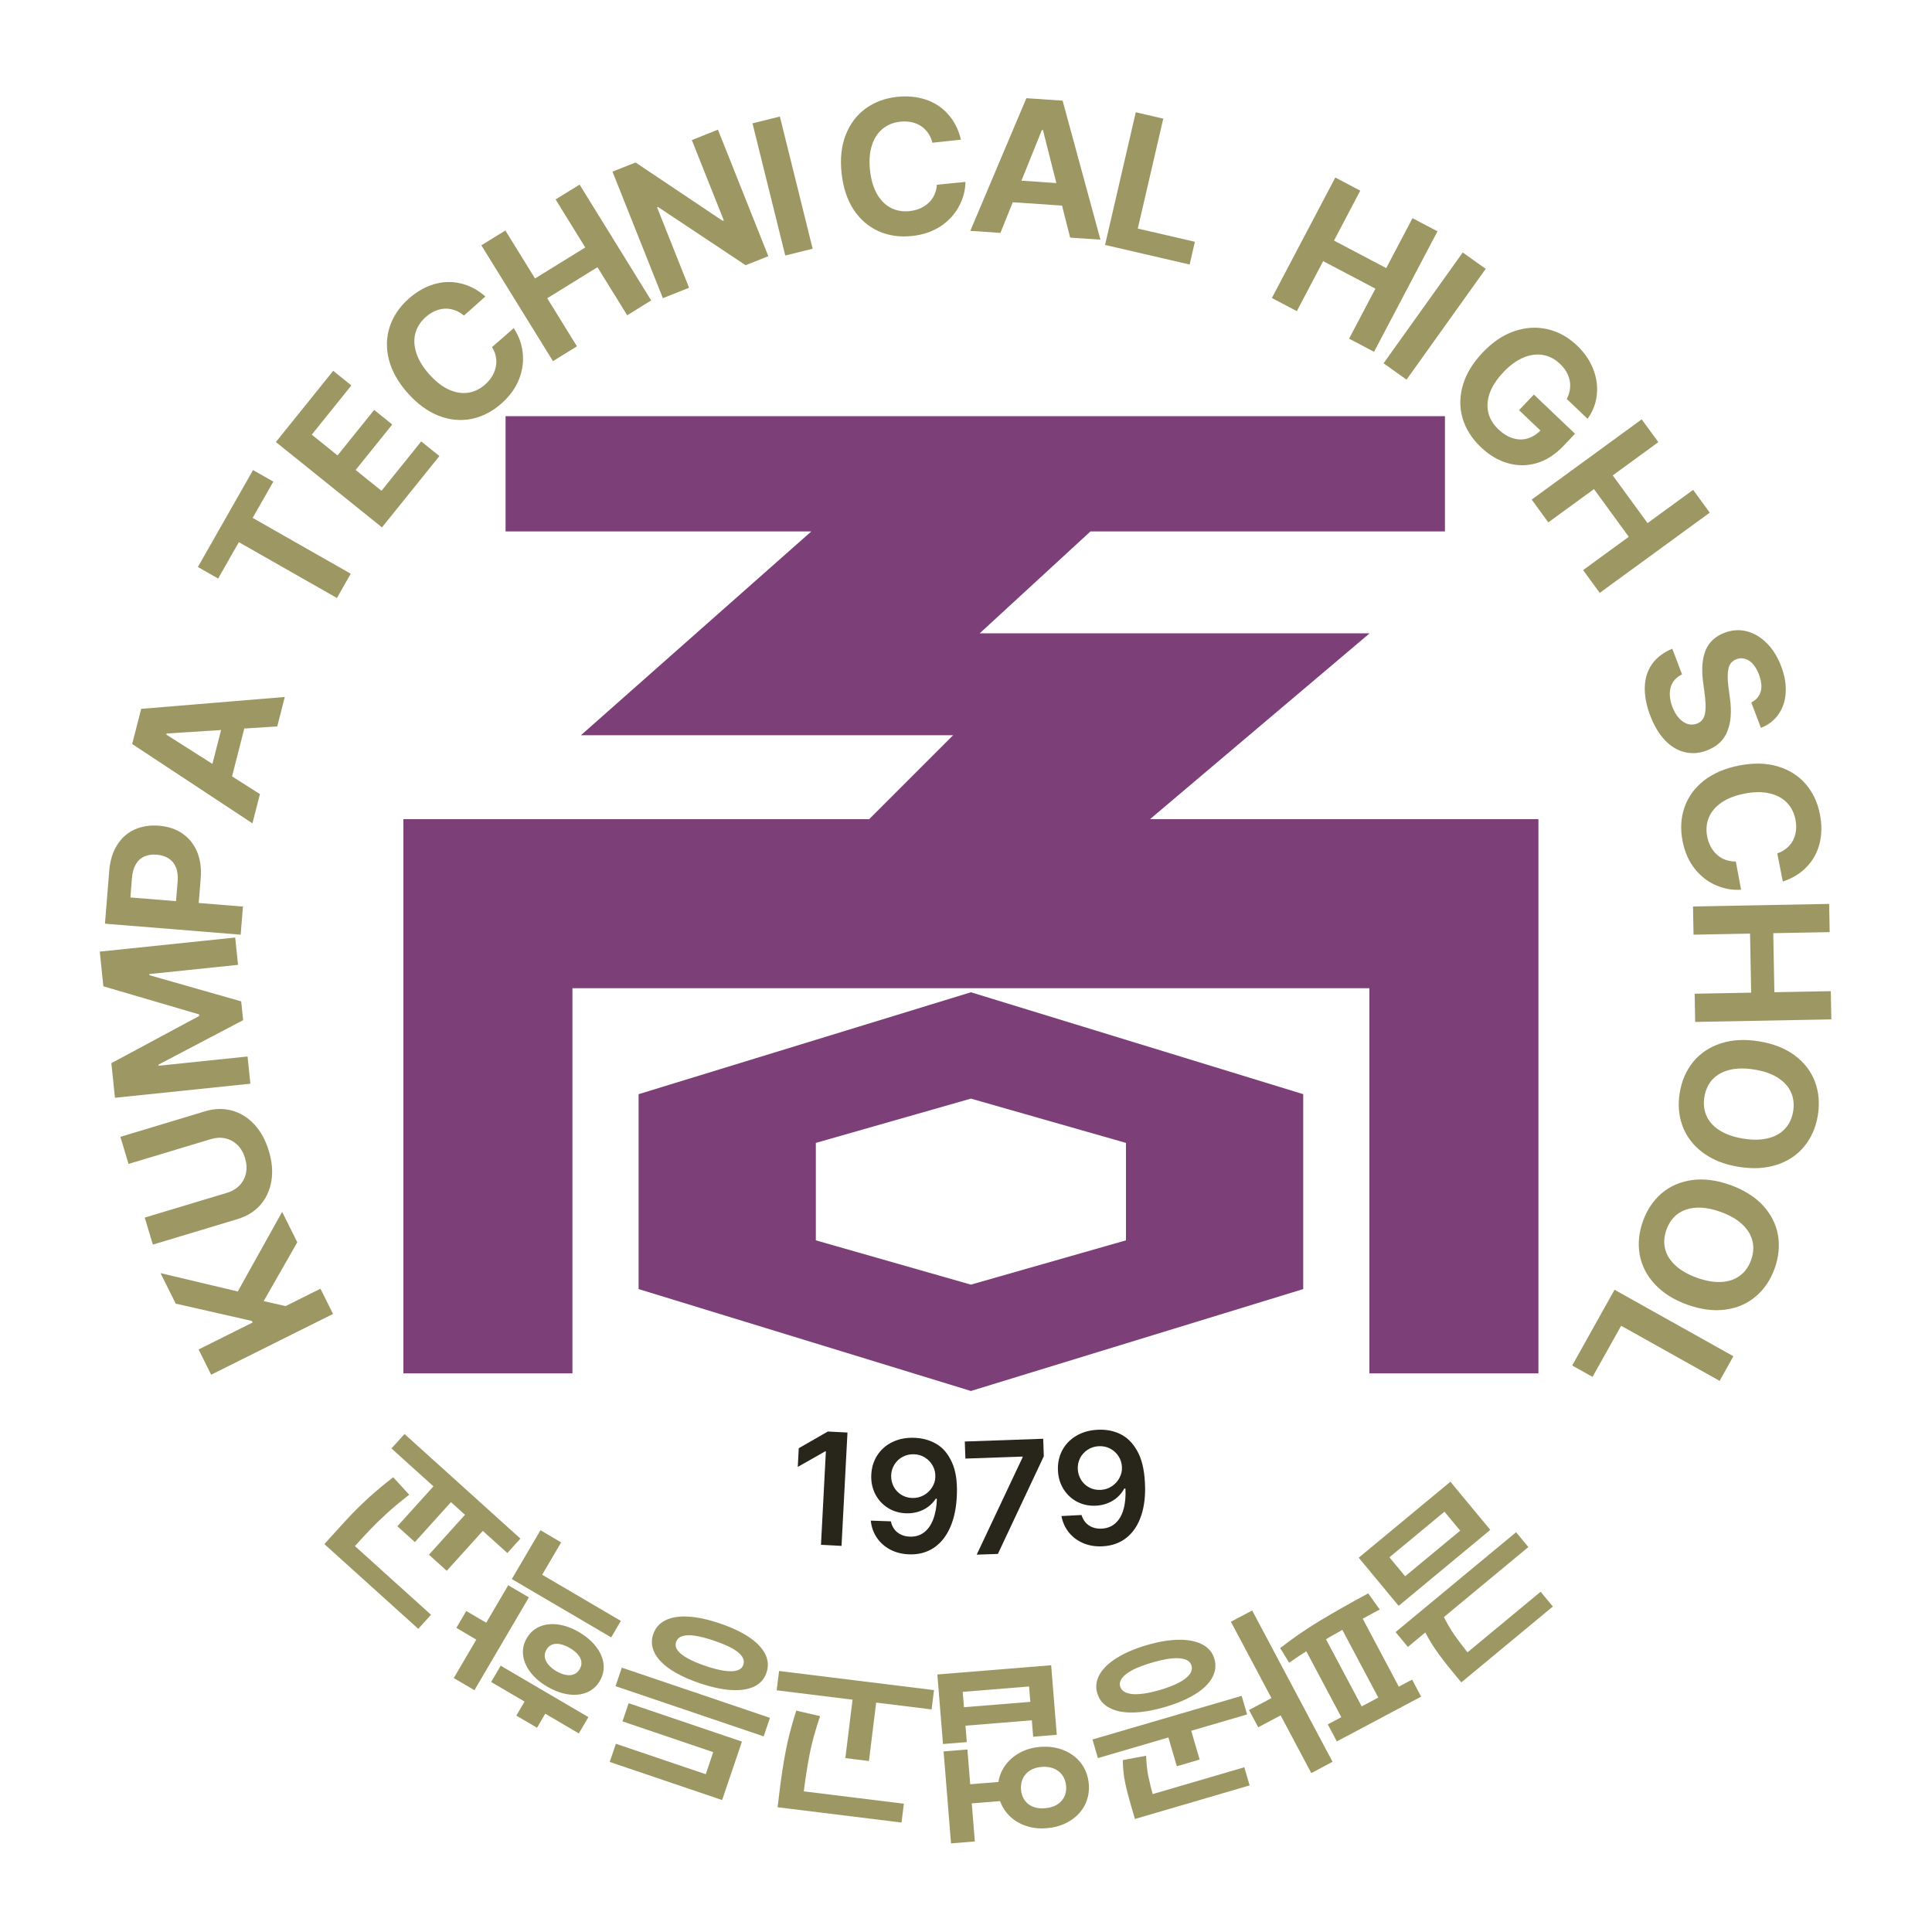 <svg width="80" height="80" viewBox="0 0 80 80" fill="none" xmlns="http://www.w3.org/2000/svg">
<g id="Frame 382">
<rect width="80" height="80" fill="white"/>
<g id="Group 7156">
<path id="Union" fill-rule="evenodd" clip-rule="evenodd" d="M59.832 17.234H20.935V22.005H33.595L24.054 30.445H39.466L35.992 33.919H20.204H16.704V37.419V56.868H23.704V40.919H56.703V56.868H63.703V37.419V33.919H60.203H47.62L56.713 26.225H40.567L45.154 22.005H59.832V17.234ZM40.203 41.087L40.204 41.087V41.088L53.956 45.305H53.963V45.307V53.378V53.38H53.956L40.204 57.597V57.598L40.203 57.598L40.202 57.598V57.597L26.451 53.38H26.443V53.378V45.307V45.305H26.451L40.202 41.088V41.087L40.203 41.087ZM40.203 45.491L33.782 47.325V51.36L40.203 53.194L46.624 51.36L46.624 47.325L40.203 45.491Z" fill="#7C3F78"/>
<g id="Vector">
<path d="M8.744 56.924L8.223 55.879L10.46 54.763L10.427 54.697L7.276 53.98L6.647 52.718L9.845 53.477L11.683 50.181L12.31 51.439L10.919 53.877L11.826 54.082L13.269 53.363L13.79 54.408L8.744 56.924Z" fill="#9D9763"/>
<path d="M4.985 47.074L8.493 46.016C8.881 45.899 9.251 45.889 9.603 45.987C9.954 46.081 10.264 46.273 10.533 46.561C10.799 46.849 10.998 47.215 11.132 47.657C11.266 48.102 11.301 48.517 11.238 48.902C11.173 49.288 11.021 49.618 10.781 49.894C10.541 50.167 10.226 50.362 9.839 50.479L6.33 51.537L5.993 50.418L9.408 49.389C9.612 49.327 9.782 49.226 9.919 49.084C10.053 48.944 10.141 48.775 10.185 48.577C10.226 48.38 10.213 48.173 10.147 47.954C10.081 47.733 9.976 47.551 9.833 47.41C9.687 47.27 9.52 47.179 9.332 47.138C9.14 47.096 8.942 47.105 8.739 47.166L5.323 48.196L4.985 47.074Z" fill="#9D9763"/>
<path d="M4.611 44.024L8.248 42.069L8.242 42.003L4.28 40.841L4.131 39.404L9.739 38.821L9.857 39.952L6.181 40.334L6.186 40.38L9.987 41.465L10.068 42.243L6.563 44.084L6.568 44.13L10.251 43.747L10.368 44.874L4.76 45.457L4.611 44.024Z" fill="#9D9763"/>
<path d="M4.346 38.248L4.524 36.051C4.558 35.632 4.667 35.278 4.852 34.988C5.035 34.696 5.276 34.482 5.576 34.347C5.876 34.213 6.212 34.161 6.585 34.191C6.96 34.221 7.283 34.329 7.555 34.515C7.824 34.699 8.026 34.951 8.162 35.272C8.295 35.59 8.344 35.961 8.31 36.385L8.195 37.798L7.256 37.722L7.356 36.492C7.374 36.267 7.351 36.075 7.285 35.916C7.218 35.754 7.116 35.63 6.979 35.543C6.843 35.457 6.679 35.406 6.488 35.39C6.296 35.375 6.128 35.399 5.982 35.462C5.834 35.526 5.716 35.632 5.628 35.782C5.538 35.928 5.484 36.115 5.465 36.343L5.399 37.162L10.06 37.539L9.966 38.703L4.346 38.248Z" fill="#9D9763"/>
<path d="M10.453 34.093L5.473 30.808L5.846 29.352L11.792 28.86L11.48 30.079L6.899 30.373L6.888 30.419L10.763 32.882L10.453 34.093ZM9.347 29.477L10.234 29.704L9.488 32.62L8.601 32.393L9.347 29.477Z" fill="#9D9763"/>
<path d="M8.194 23.479L10.478 19.465L11.318 19.943L10.462 21.445L14.523 23.757L13.951 24.762L9.89 22.45L9.033 23.956L8.194 23.479Z" fill="#9D9763"/>
<path d="M11.424 18.304L13.797 15.355L14.549 15.96L12.909 17.999L13.977 18.858L15.493 16.974L16.242 17.577L14.726 19.461L15.797 20.323L17.442 18.278L18.195 18.884L15.817 21.838L11.424 18.304Z" fill="#9D9763"/>
<path d="M19.212 13.067C19.052 12.931 18.881 12.844 18.697 12.806C18.514 12.764 18.329 12.772 18.144 12.829C17.959 12.887 17.786 12.987 17.625 13.131C17.406 13.326 17.264 13.552 17.197 13.81C17.131 14.063 17.146 14.335 17.242 14.626C17.335 14.914 17.512 15.204 17.771 15.494C18.037 15.793 18.308 16.005 18.584 16.131C18.858 16.255 19.125 16.299 19.385 16.262C19.645 16.222 19.881 16.107 20.094 15.917C20.255 15.773 20.373 15.616 20.449 15.443C20.527 15.27 20.561 15.091 20.552 14.909C20.54 14.724 20.481 14.545 20.375 14.372L21.27 13.59C21.472 13.883 21.595 14.213 21.641 14.579C21.688 14.944 21.641 15.313 21.5 15.685C21.358 16.056 21.115 16.394 20.772 16.7C20.396 17.035 19.984 17.25 19.535 17.344C19.085 17.436 18.631 17.394 18.172 17.219C17.713 17.04 17.285 16.728 16.888 16.282C16.487 15.833 16.226 15.37 16.104 14.894C15.984 14.417 15.995 13.961 16.138 13.528C16.282 13.094 16.541 12.709 16.915 12.376C17.239 12.087 17.585 11.886 17.954 11.773C18.322 11.66 18.691 11.646 19.059 11.732C19.428 11.813 19.774 11.995 20.098 12.277L19.212 13.067Z" fill="#9D9763"/>
<path d="M19.932 10.158L20.926 9.544L22.154 11.531L24.234 10.246L23.006 8.258L24 7.644L26.964 12.44L25.971 13.055L24.74 11.064L22.66 12.35L23.89 14.34L22.897 14.954L19.932 10.158Z" fill="#9D9763"/>
<path d="M31.815 10.608L30.874 10.982L27.248 8.571L27.208 8.586L28.533 11.915L27.448 12.347L25.362 7.108L26.317 6.728L29.924 9.144L29.971 9.125L28.647 5.8L29.728 5.369L31.815 10.608Z" fill="#9D9763"/>
<path d="M33.65 10.299L32.516 10.58L31.159 5.107L32.293 4.826L33.65 10.299Z" fill="#9D9763"/>
<path d="M38.609 5.91C38.558 5.706 38.469 5.536 38.342 5.398C38.218 5.257 38.063 5.156 37.879 5.095C37.695 5.034 37.496 5.015 37.281 5.038C36.99 5.07 36.742 5.171 36.538 5.342C36.337 5.509 36.191 5.739 36.1 6.031C36.008 6.32 35.983 6.659 36.025 7.046C36.068 7.443 36.165 7.774 36.316 8.037C36.467 8.297 36.658 8.488 36.891 8.609C37.125 8.728 37.385 8.771 37.668 8.741C37.883 8.718 38.071 8.658 38.233 8.563C38.397 8.466 38.529 8.341 38.627 8.187C38.725 8.03 38.781 7.851 38.796 7.648L39.978 7.532C39.972 7.888 39.881 8.228 39.704 8.553C39.53 8.877 39.278 9.15 38.947 9.371C38.615 9.589 38.221 9.723 37.764 9.772C37.263 9.826 36.803 9.761 36.384 9.576C35.964 9.389 35.619 9.091 35.347 8.681C35.078 8.269 34.912 7.766 34.848 7.172C34.783 6.574 34.84 6.045 35.018 5.588C35.198 5.129 35.473 4.766 35.84 4.496C36.211 4.227 36.645 4.065 37.143 4.011C37.574 3.965 37.973 4.003 38.338 4.125C38.704 4.248 39.012 4.451 39.262 4.735C39.514 5.016 39.69 5.365 39.79 5.782L38.609 5.91Z" fill="#9D9763"/>
<path d="M40.178 9.56L42.5 4.066L44 4.167L45.567 9.924L44.312 9.839L43.187 5.388L43.141 5.385L41.425 9.644L40.178 9.56ZM44.515 7.632L44.454 8.545L41.45 8.343L41.512 7.43L44.515 7.632Z" fill="#9D9763"/>
<path d="M47.03 4.649L48.168 4.913L47.114 9.465L49.478 10.012L49.26 10.953L45.758 10.143L47.03 4.649Z" fill="#9D9763"/>
<path d="M55.292 7.351L56.325 7.895L55.237 9.962L57.401 11.101L58.489 9.034L59.523 9.578L56.896 14.568L55.863 14.023L56.953 11.953L54.789 10.813L53.699 12.884L52.665 12.34L55.292 7.351Z" fill="#9D9763"/>
<path d="M58.241 15.721L57.291 15.042L60.569 10.454L61.52 11.133L58.241 15.721Z" fill="#9D9763"/>
<path d="M64.875 16.52C64.963 16.356 65.01 16.19 65.017 16.021C65.026 15.85 64.995 15.684 64.925 15.524C64.859 15.364 64.751 15.213 64.6 15.07C64.39 14.869 64.154 14.745 63.894 14.698C63.636 14.653 63.365 14.689 63.082 14.806C62.802 14.923 62.527 15.123 62.259 15.405C61.989 15.688 61.8 15.973 61.693 16.258C61.59 16.544 61.567 16.816 61.625 17.075C61.686 17.335 61.825 17.567 62.041 17.773C62.236 17.959 62.439 18.084 62.648 18.147C62.858 18.211 63.062 18.214 63.259 18.154C63.46 18.094 63.643 17.977 63.81 17.802L63.961 17.994L62.9 16.984L63.515 16.338L65.218 17.96L64.73 18.474C64.395 18.825 64.028 19.06 63.628 19.178C63.231 19.294 62.833 19.294 62.433 19.179C62.035 19.066 61.666 18.846 61.324 18.52C60.944 18.159 60.689 17.755 60.559 17.308C60.432 16.861 60.439 16.403 60.578 15.933C60.719 15.465 60.992 15.019 61.396 14.594C61.806 14.163 62.245 13.869 62.711 13.711C63.181 13.553 63.639 13.527 64.086 13.633C64.535 13.738 64.94 13.962 65.3 14.306C65.605 14.596 65.828 14.92 65.969 15.276C66.109 15.633 66.16 15.989 66.121 16.346C66.084 16.706 65.956 17.037 65.738 17.342L64.875 16.52Z" fill="#9D9763"/>
<path d="M67.979 17.364L68.668 18.308L66.78 19.685L68.221 21.661L70.109 20.284L70.797 21.228L66.242 24.55L65.553 23.607L67.444 22.228L66.003 20.252L64.112 21.631L63.424 20.687L67.979 17.364Z" fill="#9D9763"/>
<path d="M72.517 29.088C72.653 29.02 72.756 28.929 72.826 28.816C72.898 28.706 72.935 28.575 72.936 28.425C72.937 28.274 72.903 28.108 72.834 27.926C72.766 27.749 72.682 27.605 72.582 27.493C72.482 27.384 72.373 27.312 72.255 27.28C72.139 27.246 72.023 27.251 71.907 27.295C71.729 27.36 71.618 27.486 71.575 27.672C71.532 27.86 71.529 28.099 71.564 28.388L71.631 28.904C71.709 29.446 71.676 29.902 71.53 30.271C71.388 30.642 71.106 30.909 70.685 31.072C70.367 31.193 70.058 31.217 69.758 31.145C69.459 31.073 69.186 30.908 68.942 30.651C68.697 30.395 68.494 30.054 68.332 29.629C68.171 29.204 68.096 28.81 68.107 28.444C68.119 28.081 68.219 27.765 68.409 27.496C68.6 27.226 68.88 27.015 69.246 26.861L69.65 27.924C69.484 28.004 69.358 28.112 69.273 28.247C69.188 28.382 69.145 28.537 69.142 28.713C69.139 28.889 69.175 29.074 69.249 29.268C69.321 29.457 69.412 29.613 69.522 29.735C69.632 29.857 69.752 29.938 69.881 29.978C70.013 30.017 70.143 30.012 70.271 29.963C70.388 29.918 70.473 29.847 70.527 29.749C70.584 29.649 70.615 29.523 70.621 29.371C70.631 29.221 70.622 29.034 70.596 28.81L70.514 28.179C70.453 27.675 70.491 27.254 70.63 26.918C70.772 26.584 71.031 26.345 71.408 26.202C71.721 26.083 72.03 26.063 72.334 26.141C72.64 26.222 72.917 26.388 73.165 26.638C73.414 26.89 73.61 27.207 73.755 27.588C73.901 27.972 73.963 28.335 73.941 28.68C73.922 29.023 73.823 29.322 73.644 29.576C73.468 29.829 73.226 30.017 72.917 30.14L72.517 29.088Z" fill="#9D9763"/>
<path d="M73.593 35.337C73.792 35.269 73.954 35.166 74.08 35.028C74.21 34.891 74.297 34.728 74.342 34.54C74.387 34.351 74.389 34.151 74.347 33.94C74.291 33.652 74.169 33.414 73.981 33.226C73.796 33.04 73.555 32.914 73.256 32.848C72.96 32.782 72.621 32.786 72.239 32.861C71.847 32.938 71.526 33.063 71.277 33.236C71.03 33.408 70.857 33.616 70.756 33.858C70.658 34.102 70.637 34.364 70.692 34.644C70.733 34.855 70.809 35.038 70.918 35.191C71.028 35.347 71.164 35.467 71.326 35.551C71.49 35.636 71.674 35.676 71.877 35.673L72.094 36.841C71.74 36.866 71.393 36.804 71.054 36.656C70.716 36.511 70.423 36.283 70.174 35.971C69.928 35.66 69.761 35.279 69.672 34.828C69.575 34.334 69.601 33.87 69.749 33.436C69.899 33.002 70.166 32.632 70.551 32.326C70.939 32.023 71.425 31.814 72.011 31.699C72.602 31.583 73.134 31.594 73.605 31.732C74.077 31.872 74.463 32.114 74.763 32.457C75.064 32.803 75.262 33.222 75.358 33.714C75.442 34.139 75.438 34.539 75.348 34.914C75.257 35.289 75.081 35.613 74.82 35.886C74.562 36.162 74.229 36.367 73.822 36.503L73.593 35.337Z" fill="#9D9763"/>
<path d="M75.741 37.429L75.763 38.597L73.427 38.641L73.473 41.086L75.809 41.042L75.831 42.21L70.194 42.316L70.172 41.148L72.512 41.104L72.466 38.659L70.126 38.703L70.104 37.535L75.741 37.429Z" fill="#9D9763"/>
<path d="M71.992 48.316C71.403 48.22 70.91 48.025 70.513 47.729C70.119 47.436 69.84 47.074 69.676 46.643C69.514 46.214 69.473 45.751 69.553 45.254C69.634 44.757 69.819 44.329 70.109 43.971C70.4 43.616 70.781 43.361 71.25 43.205C71.72 43.053 72.248 43.024 72.835 43.119C73.429 43.215 73.924 43.41 74.318 43.703C74.712 43.998 74.99 44.36 75.152 44.788C75.313 45.22 75.354 45.684 75.273 46.181C75.193 46.678 75.008 47.104 74.719 47.46C74.429 47.818 74.051 48.074 73.585 48.227C73.118 48.383 72.587 48.412 71.992 48.316ZM72.182 47.147C72.574 47.211 72.916 47.206 73.21 47.133C73.503 47.062 73.737 46.93 73.913 46.737C74.091 46.548 74.203 46.307 74.251 46.015C74.298 45.726 74.267 45.462 74.158 45.223C74.052 44.987 73.871 44.789 73.616 44.626C73.361 44.464 73.037 44.351 72.645 44.288C72.253 44.224 71.91 44.229 71.617 44.302C71.324 44.376 71.088 44.507 70.91 44.697C70.734 44.889 70.623 45.13 70.576 45.42C70.529 45.712 70.558 45.976 70.665 46.211C70.773 46.45 70.955 46.649 71.211 46.809C71.466 46.971 71.79 47.084 72.182 47.147Z" fill="#9D9763"/>
<path d="M69.867 54.023C69.305 53.821 68.856 53.538 68.521 53.175C68.187 52.815 67.978 52.408 67.896 51.953C67.816 51.502 67.861 51.04 68.031 50.566C68.201 50.092 68.461 49.705 68.812 49.406C69.163 49.111 69.584 48.93 70.075 48.863C70.564 48.799 71.088 48.867 71.648 49.068C72.214 49.272 72.665 49.554 72.999 49.914C73.332 50.276 73.539 50.683 73.62 51.134C73.699 51.588 73.654 52.052 73.484 52.526C73.313 52.999 73.053 53.385 72.704 53.681C72.354 53.98 71.936 54.162 71.449 54.227C70.961 54.295 70.434 54.227 69.867 54.023ZM70.267 52.909C70.641 53.043 70.979 53.101 71.281 53.083C71.582 53.067 71.836 52.98 72.044 52.823C72.254 52.67 72.409 52.454 72.509 52.175C72.608 51.899 72.626 51.634 72.563 51.38C72.502 51.129 72.36 50.9 72.139 50.693C71.918 50.487 71.621 50.317 71.247 50.182C70.873 50.048 70.536 49.99 70.234 50.009C69.932 50.027 69.676 50.113 69.467 50.267C69.258 50.423 69.105 50.64 69.006 50.916C68.906 51.195 68.886 51.459 68.948 51.711C69.011 51.965 69.153 52.194 69.375 52.398C69.596 52.604 69.894 52.775 70.267 52.909Z" fill="#9D9763"/>
<path d="M71.776 56.159L71.206 57.178L67.128 54.897L65.944 57.014L65.101 56.543L66.855 53.406L71.776 56.159Z" fill="#9D9763"/>
<path d="M60.304 68.803L63.794 65.911L64.3 66.523L60.811 69.415L60.304 68.803ZM57.788 67.581L62.777 63.446L63.286 64.06L58.298 68.195L57.788 67.581ZM60.148 69.226C59.888 68.912 59.665 68.623 59.48 68.359C59.292 68.096 59.104 67.775 58.914 67.396L59.699 66.781C59.874 67.142 60.05 67.45 60.227 67.704C60.406 67.96 60.618 68.239 60.865 68.541L61.272 69.032L60.511 69.664L60.148 69.226ZM56.262 64.501L60.058 61.355L61.71 63.349L57.915 66.495L56.262 64.501ZM59.812 62.596L57.533 64.484L58.184 65.27L60.463 63.381L59.812 62.596Z" fill="#9D9763"/>
<path d="M54.981 71.403L58.472 69.549L58.846 70.254L55.356 72.108L54.981 71.403ZM57.132 66.645C56.396 67.036 55.716 67.41 55.092 67.769C54.468 68.126 53.898 68.487 53.382 68.849L53.008 68.245C53.521 67.843 54.077 67.461 54.675 67.099C55.275 66.74 55.934 66.366 56.654 65.978L57.132 66.645ZM55.47 67.277L56.32 66.825L58.002 69.993L57.153 70.444L55.47 67.277ZM53.94 68.09L54.782 67.642L56.465 70.809L55.622 71.257L53.94 68.09ZM50.969 67.154L51.85 66.687L55.178 72.952L54.298 73.42L50.969 67.154ZM51.72 70.808L52.841 70.212L53.221 70.928L52.1 71.523L51.72 70.808Z" fill="#9D9763"/>
<path d="M48.239 70.684C47.741 70.829 47.297 70.905 46.906 70.911C46.513 70.918 46.19 70.853 45.936 70.716C45.681 70.583 45.513 70.38 45.434 70.109C45.357 69.844 45.39 69.587 45.533 69.337C45.674 69.088 45.912 68.858 46.248 68.649C46.582 68.441 46.996 68.264 47.489 68.12C47.978 67.977 48.419 67.903 48.812 67.899C49.206 67.895 49.531 67.96 49.786 68.093C50.041 68.227 50.208 68.425 50.285 68.69C50.364 68.959 50.333 69.219 50.193 69.471C50.053 69.723 49.816 69.952 49.481 70.158C49.144 70.365 48.73 70.54 48.239 70.684ZM48.033 69.977C48.347 69.885 48.607 69.785 48.813 69.676C49.017 69.57 49.165 69.457 49.257 69.335C49.347 69.217 49.373 69.094 49.336 68.967C49.3 68.845 49.213 68.76 49.074 68.711C48.933 68.663 48.748 68.65 48.519 68.671C48.288 68.695 48.015 68.753 47.702 68.845C47.385 68.938 47.123 69.036 46.915 69.14C46.709 69.246 46.56 69.359 46.47 69.477C46.378 69.596 46.349 69.714 46.383 69.831C46.42 69.958 46.51 70.047 46.652 70.097C46.792 70.151 46.978 70.167 47.209 70.145C47.442 70.126 47.716 70.07 48.033 69.977ZM47.182 74.45L51.525 73.179L51.745 73.93L47.402 75.201L47.182 74.45ZM45.237 72.028L51.415 70.222L51.64 70.991L45.462 72.799L45.237 72.028ZM48.321 71.739L49.266 71.463L49.675 72.86L48.73 73.137L48.321 71.739ZM46.832 74.763C46.724 74.394 46.642 74.072 46.586 73.796C46.528 73.524 46.497 73.219 46.493 72.882L47.458 72.701C47.47 73.028 47.501 73.314 47.551 73.559C47.602 73.806 47.674 74.095 47.767 74.425L47.948 75.041L46.995 75.32L46.832 74.763Z" fill="#9D9763"/>
<path d="M39.755 73.916L41.541 73.772L41.605 74.564L39.819 74.708L39.755 73.916ZM43.338 75.701C42.991 75.732 42.67 75.686 42.373 75.564C42.077 75.445 41.836 75.264 41.65 75.021C41.463 74.778 41.357 74.498 41.331 74.18C41.305 73.856 41.364 73.558 41.509 73.286C41.654 73.017 41.863 72.798 42.136 72.63C42.406 72.462 42.716 72.364 43.065 72.336C43.425 72.307 43.754 72.353 44.053 72.475C44.349 72.597 44.589 72.779 44.773 73.022C44.955 73.268 45.058 73.552 45.085 73.876C45.11 74.194 45.053 74.488 44.914 74.757C44.771 75.026 44.562 75.244 44.287 75.409C44.011 75.577 43.695 75.675 43.338 75.701ZM43.271 74.874C43.455 74.862 43.615 74.816 43.752 74.738C43.889 74.659 43.992 74.552 44.062 74.416C44.132 74.282 44.16 74.128 44.145 73.952C44.131 73.778 44.079 73.629 43.988 73.504C43.897 73.381 43.778 73.289 43.63 73.228C43.482 73.169 43.316 73.148 43.132 73.163C42.951 73.177 42.793 73.225 42.659 73.306C42.525 73.39 42.425 73.5 42.358 73.635C42.291 73.774 42.264 73.93 42.278 74.103C42.292 74.276 42.343 74.424 42.432 74.548C42.52 74.671 42.636 74.76 42.782 74.816C42.927 74.872 43.09 74.891 43.271 74.874ZM39.072 72.522L40.058 72.443L40.366 76.25L39.38 76.33L39.072 72.522ZM42.726 71.234L39.978 71.457L40.033 72.136L39.047 72.216L38.814 69.336L43.526 68.954L43.759 71.834L42.781 71.913L42.726 71.234ZM39.864 70.056L39.916 70.692L42.664 70.47L42.612 69.833L39.864 70.056Z" fill="#9D9763"/>
<path d="M32.92 74.131L37.426 74.688L37.33 75.468L32.824 74.911L32.92 74.131ZM32.26 69.192L38.675 69.984L38.576 70.784L32.161 69.992L32.26 69.192ZM35.353 69.97L36.331 70.091L35.981 72.92L35.004 72.799L35.353 69.97ZM32.292 74.069C32.364 73.492 32.446 72.964 32.539 72.487C32.629 72.009 32.773 71.457 32.971 70.833L33.959 71.061C33.762 71.638 33.617 72.165 33.524 72.64C33.432 73.115 33.351 73.633 33.281 74.195L33.187 74.956L32.198 74.834L32.292 74.069Z" fill="#9D9763"/>
<path d="M25.748 69.053L31.882 71.132L31.622 71.899L25.488 69.821L25.748 69.053ZM26.03 70.526L30.722 72.116L30.467 72.869L25.776 71.279L26.03 70.526ZM25.503 72.206L29.224 73.467L29.662 72.172L30.596 72.489L29.902 74.536L25.247 72.958L25.503 72.206ZM28.968 69.696C28.481 69.531 28.079 69.342 27.763 69.128C27.444 68.912 27.223 68.682 27.101 68.435C26.977 68.187 26.959 67.933 27.047 67.672C27.136 67.409 27.306 67.216 27.556 67.092C27.804 66.968 28.12 66.917 28.504 66.941C28.886 66.963 29.32 67.057 29.807 67.222C30.293 67.387 30.698 67.577 31.019 67.793C31.338 68.008 31.561 68.241 31.687 68.492C31.81 68.742 31.828 68.999 31.738 69.262C31.65 69.523 31.481 69.713 31.232 69.835C30.98 69.955 30.662 70.003 30.278 69.98C29.894 69.957 29.457 69.862 28.968 69.696ZM29.21 68.981C29.52 69.086 29.785 69.154 30.005 69.184C30.225 69.215 30.399 69.21 30.528 69.168C30.657 69.127 30.741 69.05 30.779 68.937C30.819 68.819 30.801 68.703 30.724 68.589C30.648 68.476 30.514 68.365 30.323 68.256C30.13 68.149 29.876 68.043 29.564 67.937C29.254 67.832 28.991 67.763 28.775 67.731C28.555 67.701 28.38 67.707 28.25 67.751C28.12 67.794 28.035 67.875 27.995 67.993C27.957 68.106 27.976 68.219 28.054 68.33C28.131 68.441 28.268 68.552 28.463 68.662C28.657 68.771 28.905 68.878 29.21 68.981Z" fill="#9D9763"/>
<path d="M20.733 68.972L24.364 71.102L23.968 71.777L20.337 69.647L20.733 68.972ZM22.658 69.839C22.365 69.667 22.133 69.468 21.962 69.241C21.788 69.013 21.688 68.776 21.66 68.531C21.632 68.286 21.683 68.053 21.813 67.831C21.945 67.607 22.124 67.448 22.352 67.352C22.579 67.257 22.835 67.229 23.118 67.269C23.399 67.308 23.687 67.413 23.98 67.585C24.273 67.757 24.508 67.958 24.683 68.188C24.859 68.417 24.962 68.655 24.992 68.901C25.018 69.148 24.966 69.383 24.836 69.605C24.706 69.826 24.528 69.985 24.3 70.08C24.07 70.174 23.813 70.2 23.527 70.159C23.241 70.118 22.951 70.011 22.658 69.839ZM23.034 69.198C23.171 69.278 23.303 69.33 23.431 69.353C23.555 69.378 23.666 69.37 23.766 69.329C23.864 69.29 23.943 69.219 24.003 69.116C24.064 69.013 24.087 68.909 24.073 68.805C24.058 68.702 24.009 68.603 23.927 68.507C23.845 68.411 23.735 68.322 23.596 68.24C23.459 68.16 23.329 68.108 23.205 68.083C23.079 68.057 22.966 68.062 22.867 68.097C22.767 68.135 22.687 68.205 22.626 68.308C22.566 68.411 22.544 68.516 22.56 68.621C22.575 68.729 22.624 68.832 22.709 68.93C22.789 69.028 22.898 69.118 23.034 69.198ZM21.044 65.642L21.9 66.144L19.646 69.987L18.79 69.484L21.044 65.642ZM19.307 66.709L20.375 67.335L19.965 68.034L18.897 67.407L19.307 66.709ZM22.38 63.364L23.236 63.867L22.45 65.207L25.708 67.118L25.308 67.8L21.193 65.386L22.38 63.364ZM21.944 70.079L22.8 70.582L22.237 71.542L21.38 71.04L21.944 70.079Z" fill="#9D9763"/>
<path d="M14.491 63.834L17.847 66.864L17.32 67.447L13.964 64.418L14.491 63.834ZM16.75 59.379L21.549 63.71L21.009 64.308L16.21 59.977L16.75 59.379ZM19.431 62.528L20.169 63.194L18.499 65.043L17.762 64.378L19.431 62.528ZM13.897 63.423C14.161 63.13 14.394 62.879 14.594 62.668C14.795 62.458 15.037 62.224 15.322 61.966C15.605 61.711 15.925 61.446 16.282 61.17L16.945 61.894C16.616 62.147 16.317 62.394 16.049 62.638C15.78 62.881 15.546 63.108 15.347 63.316C15.146 63.527 14.926 63.765 14.686 64.031L14.169 64.603L13.432 63.938L13.897 63.423ZM18.125 61.349L18.85 62.004L17.18 63.854L16.455 63.199L18.125 61.349Z" fill="#9D9763"/>
</g>
<g id="1979">
<path id="Vector_2" d="M45.458 59.203C45.791 59.186 46.098 59.243 46.379 59.376C46.661 59.509 46.896 59.739 47.083 60.067C47.271 60.396 47.38 60.832 47.408 61.377C47.439 61.908 47.387 62.37 47.253 62.763C47.122 63.153 46.919 63.458 46.644 63.676C46.37 63.892 46.042 64.009 45.659 64.029C45.365 64.045 45.096 64.001 44.854 63.899C44.612 63.795 44.413 63.646 44.258 63.453C44.102 63.257 44 63.032 43.952 62.776L44.783 62.733C44.82 62.854 44.877 62.959 44.953 63.046C45.031 63.133 45.127 63.198 45.24 63.242C45.353 63.286 45.48 63.304 45.621 63.297C45.846 63.285 46.034 63.211 46.185 63.075C46.339 62.94 46.45 62.75 46.52 62.505C46.592 62.259 46.619 61.969 46.602 61.637L46.553 61.639C46.48 61.775 46.385 61.895 46.269 61.998C46.153 62.102 46.018 62.184 45.865 62.244C45.714 62.304 45.553 62.338 45.382 62.347C45.105 62.362 44.849 62.31 44.615 62.192C44.381 62.072 44.191 61.9 44.047 61.676C43.903 61.449 43.823 61.193 43.808 60.905C43.792 60.598 43.849 60.319 43.979 60.067C44.111 59.813 44.305 59.61 44.559 59.458C44.816 59.304 45.116 59.219 45.458 59.203ZM45.493 59.884C45.325 59.893 45.172 59.942 45.036 60.032C44.901 60.119 44.798 60.233 44.725 60.376C44.652 60.519 44.62 60.673 44.629 60.839C44.639 61.006 44.688 61.156 44.773 61.29C44.858 61.422 44.971 61.525 45.111 61.597C45.252 61.67 45.408 61.702 45.579 61.693C45.75 61.684 45.904 61.634 46.04 61.542C46.176 61.451 46.282 61.334 46.357 61.191C46.434 61.046 46.467 60.895 46.457 60.737C46.448 60.575 46.4 60.428 46.313 60.296C46.226 60.162 46.111 60.058 45.968 59.983C45.827 59.908 45.669 59.875 45.493 59.884Z" fill="#28261B"/>
<path id="Vector_3" d="M42.345 60.343L42.344 60.314L39.975 60.397L39.95 59.69L43.197 59.576L43.222 60.3L41.32 64.345L40.443 64.375L42.345 60.343Z" fill="#28261B"/>
<path id="Vector_4" d="M37.869 59.537C38.203 59.549 38.504 59.633 38.772 59.789C39.042 59.946 39.255 60.196 39.412 60.539C39.572 60.883 39.642 61.327 39.623 61.872C39.606 62.404 39.514 62.86 39.347 63.239C39.182 63.617 38.953 63.902 38.66 64.096C38.369 64.287 38.032 64.376 37.648 64.362C37.354 64.352 37.09 64.286 36.858 64.163C36.626 64.038 36.441 63.872 36.303 63.666C36.165 63.458 36.083 63.224 36.057 62.966L36.889 62.995C36.915 63.119 36.962 63.228 37.031 63.321C37.101 63.414 37.191 63.488 37.3 63.541C37.408 63.595 37.533 63.624 37.674 63.629C37.899 63.637 38.093 63.58 38.256 63.458C38.421 63.336 38.548 63.156 38.639 62.919C38.732 62.68 38.785 62.394 38.796 62.061L38.748 62.059C38.663 62.188 38.558 62.299 38.433 62.392C38.308 62.485 38.167 62.555 38.009 62.602C37.854 62.648 37.69 62.668 37.519 62.663C37.242 62.653 36.992 62.579 36.769 62.441C36.546 62.302 36.372 62.114 36.248 61.878C36.124 61.639 36.067 61.377 36.077 61.089C36.088 60.782 36.169 60.509 36.321 60.269C36.475 60.028 36.685 59.842 36.952 59.713C37.221 59.582 37.527 59.523 37.869 59.537ZM37.845 60.218C37.676 60.212 37.52 60.248 37.376 60.325C37.235 60.401 37.122 60.506 37.037 60.642C36.952 60.777 36.906 60.928 36.9 61.095C36.897 61.261 36.931 61.415 37.005 61.556C37.078 61.695 37.181 61.807 37.315 61.892C37.449 61.977 37.601 62.022 37.772 62.028C37.944 62.034 38.101 61.997 38.245 61.918C38.389 61.839 38.504 61.731 38.591 61.596C38.681 61.458 38.727 61.31 38.73 61.152C38.736 60.99 38.701 60.839 38.626 60.7C38.55 60.559 38.445 60.445 38.309 60.358C38.175 60.271 38.021 60.224 37.845 60.218Z" fill="#28261B"/>
<path id="Vector_5" d="M34.846 64.012L33.995 63.968L34.198 60.097L34.172 60.096L33.034 60.742L33.075 59.967L34.28 59.276L35.092 59.318L34.846 64.012Z" fill="#28261B"/>
</g>
</g>
</g>
</svg>

